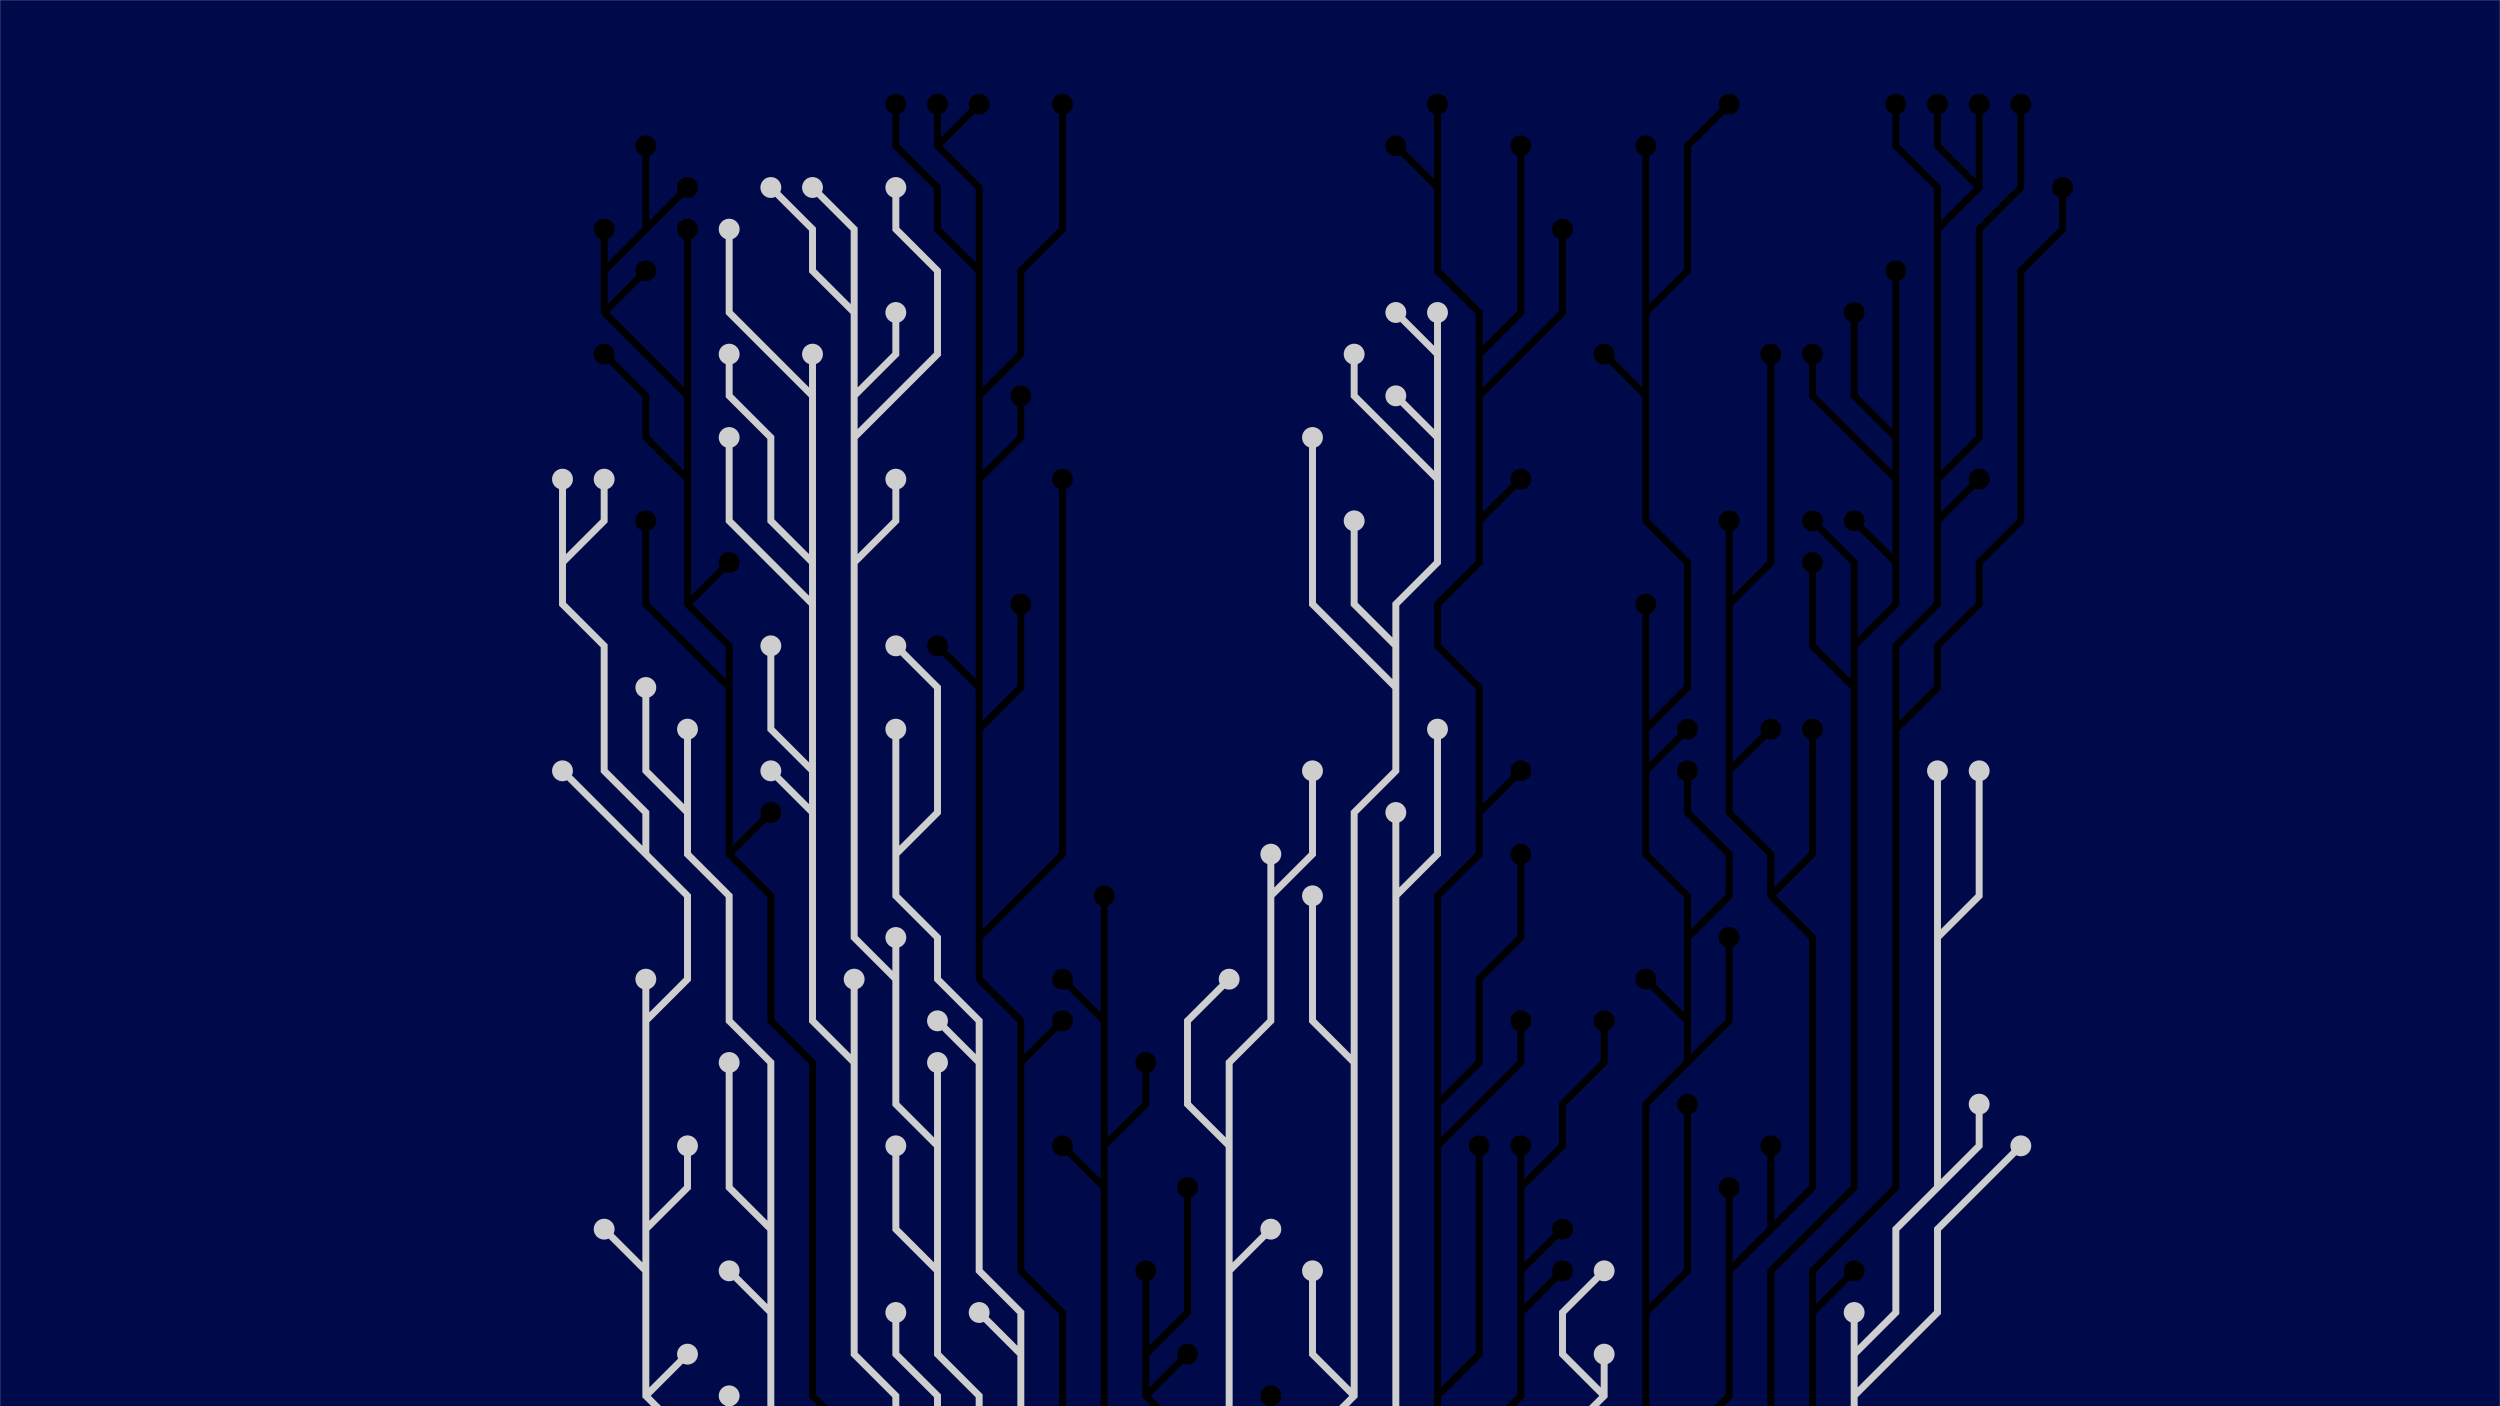 <svg xmlns="http://www.w3.org/2000/svg" version="1.1" xmlns:xlink="http://www.w3.org/1999/xlink" xmlns:svgjs="http://svgjs.com/svgjs" width="1920" height="1080" preserveAspectRatio="none" viewBox="0 0 1920 1080"><g mask="url(&quot;#SvgjsMask1023&quot;)" fill="none"><rect width="1920" height="1080" x="0" y="0" fill="rgba(0, 10, 74, 1)"></rect><g mask="url(&quot;#SvgjsMask1024&quot;)"><path d="M976 1104L976 1072" stroke="rgba(0, 0, 0, 1)" stroke-width="5.33"></path><path d="M968 1072 a8 8 0 1 0 16 0 a8 8 0 1 0 -16 0z" fill="rgba(0, 0, 0, 1)"></path><path d="M944 976L976 944M976 688L1008 656L1008 624L1008 592M944 880L912 848L912 816L912 784L944 752M944 1104L944 1072L944 1040L944 1008L944 976L944 944L944 912L944 880L944 848L944 816L976 784L976 752L976 720L976 688L976 656" stroke="rgba(206, 206, 206, 1)" stroke-width="5.33"></path><path d="M968 656 a8 8 0 1 0 16 0 a8 8 0 1 0 -16 0zM968 944 a8 8 0 1 0 16 0 a8 8 0 1 0 -16 0zM1000 592 a8 8 0 1 0 16 0 a8 8 0 1 0 -16 0zM936 752 a8 8 0 1 0 16 0 a8 8 0 1 0 -16 0z" fill="rgba(206, 206, 206, 1)"></path><path d="M1072 496L1040 464L1040 432L1040 400M1104 336L1072 304M1040 816L1008 784L1008 752L1008 720L1008 688M1072 528L1040 496L1008 464L1008 432L1008 400L1008 368L1008 336M1040 1072L1008 1040L1008 1008L1008 976M1104 368L1072 336L1040 304L1040 272M1104 272L1072 240M1008 1104L1040 1072L1040 1040L1040 1008L1040 976L1040 944L1040 912L1040 880L1040 848L1040 816L1040 784L1040 752L1040 720L1040 688L1040 656L1040 624L1072 592L1072 560L1072 528L1072 496L1072 464L1104 432L1104 400L1104 368L1104 336L1104 304L1104 272L1104 240" stroke="rgba(206, 206, 206, 1)" stroke-width="5.33"></path><path d="M1096 240 a8 8 0 1 0 16 0 a8 8 0 1 0 -16 0zM1032 400 a8 8 0 1 0 16 0 a8 8 0 1 0 -16 0zM1064 304 a8 8 0 1 0 16 0 a8 8 0 1 0 -16 0zM1000 688 a8 8 0 1 0 16 0 a8 8 0 1 0 -16 0zM1000 336 a8 8 0 1 0 16 0 a8 8 0 1 0 -16 0zM1000 976 a8 8 0 1 0 16 0 a8 8 0 1 0 -16 0zM1032 272 a8 8 0 1 0 16 0 a8 8 0 1 0 -16 0zM1064 240 a8 8 0 1 0 16 0 a8 8 0 1 0 -16 0z" fill="rgba(206, 206, 206, 1)"></path><path d="M880 1040L912 1008L912 976L912 944L912 912M880 1072L912 1040M912 1104L880 1072L880 1040L880 1008L880 976" stroke="rgba(0, 0, 0, 1)" stroke-width="5.33"></path><path d="M872 976 a8 8 0 1 0 16 0 a8 8 0 1 0 -16 0zM904 912 a8 8 0 1 0 16 0 a8 8 0 1 0 -16 0zM904 1040 a8 8 0 1 0 16 0 a8 8 0 1 0 -16 0z" fill="rgba(0, 0, 0, 1)"></path><path d="M1072 688L1072 656L1072 624M1072 1104L1072 1072L1072 1040L1072 1008L1072 976L1072 944L1072 912L1072 880L1072 848L1072 816L1072 784L1072 752L1072 720L1072 688L1104 656L1104 624L1104 592L1104 560" stroke="rgba(206, 206, 206, 1)" stroke-width="5.33"></path><path d="M1096 560 a8 8 0 1 0 16 0 a8 8 0 1 0 -16 0zM1064 624 a8 8 0 1 0 16 0 a8 8 0 1 0 -16 0z" fill="rgba(206, 206, 206, 1)"></path><path d="M848 880L880 848L880 816M848 912L816 880M848 784L816 752M848 1104L848 1072L848 1040L848 1008L848 976L848 944L848 912L848 880L848 848L848 816L848 784L848 752L848 720L848 688" stroke="rgba(0, 0, 0, 1)" stroke-width="5.33"></path><path d="M840 688 a8 8 0 1 0 16 0 a8 8 0 1 0 -16 0zM872 816 a8 8 0 1 0 16 0 a8 8 0 1 0 -16 0zM808 880 a8 8 0 1 0 16 0 a8 8 0 1 0 -16 0zM808 752 a8 8 0 1 0 16 0 a8 8 0 1 0 -16 0z" fill="rgba(0, 0, 0, 1)"></path><path d="M1104 848L1136 816L1136 784L1136 752L1168 720L1168 688L1168 656M1136 400L1168 368M1104 880L1136 848L1168 816L1168 784M1136 272L1168 240L1168 208L1168 176L1168 144L1168 112M1104 1072L1136 1040L1136 1008L1136 976L1136 944L1136 912L1136 880M1136 304L1168 272L1200 240L1200 208L1200 176M1136 624L1168 592M1104 144L1072 112M1104 1104L1104 1072L1104 1040L1104 1008L1104 976L1104 944L1104 912L1104 880L1104 848L1104 816L1104 784L1104 752L1104 720L1104 688L1136 656L1136 624L1136 592L1136 560L1136 528L1104 496L1104 464L1136 432L1136 400L1136 368L1136 336L1136 304L1136 272L1136 240L1104 208L1104 176L1104 144L1104 112L1104 80" stroke="rgba(0, 0, 0, 1)" stroke-width="5.33"></path><path d="M1096 80 a8 8 0 1 0 16 0 a8 8 0 1 0 -16 0zM1160 656 a8 8 0 1 0 16 0 a8 8 0 1 0 -16 0zM1160 368 a8 8 0 1 0 16 0 a8 8 0 1 0 -16 0zM1160 784 a8 8 0 1 0 16 0 a8 8 0 1 0 -16 0zM1160 112 a8 8 0 1 0 16 0 a8 8 0 1 0 -16 0zM1128 880 a8 8 0 1 0 16 0 a8 8 0 1 0 -16 0zM1192 176 a8 8 0 1 0 16 0 a8 8 0 1 0 -16 0zM1160 592 a8 8 0 1 0 16 0 a8 8 0 1 0 -16 0zM1064 112 a8 8 0 1 0 16 0 a8 8 0 1 0 -16 0z" fill="rgba(0, 0, 0, 1)"></path><path d="M752 560L784 528L784 496L784 464M752 528L720 496M720 112L752 80M784 816L816 784M752 304L784 272L784 240L784 208L816 176L816 144L816 112L816 80M752 208L720 176L720 144L688 112L688 80M752 368L784 336L784 304M752 720L784 688L816 656L816 624L816 592L816 560L816 528L816 496L816 464L816 432L816 400L816 368M816 1104L816 1072L816 1040L816 1008L784 976L784 944L784 912L784 880L784 848L784 816L784 784L752 752L752 720L752 688L752 656L752 624L752 592L752 560L752 528L752 496L752 464L752 432L752 400L752 368L752 336L752 304L752 272L752 240L752 208L752 176L752 144L720 112L720 80" stroke="rgba(0, 0, 0, 1)" stroke-width="5.33"></path><path d="M712 80 a8 8 0 1 0 16 0 a8 8 0 1 0 -16 0zM776 464 a8 8 0 1 0 16 0 a8 8 0 1 0 -16 0zM712 496 a8 8 0 1 0 16 0 a8 8 0 1 0 -16 0zM744 80 a8 8 0 1 0 16 0 a8 8 0 1 0 -16 0zM808 784 a8 8 0 1 0 16 0 a8 8 0 1 0 -16 0zM808 80 a8 8 0 1 0 16 0 a8 8 0 1 0 -16 0zM680 80 a8 8 0 1 0 16 0 a8 8 0 1 0 -16 0zM776 304 a8 8 0 1 0 16 0 a8 8 0 1 0 -16 0zM808 368 a8 8 0 1 0 16 0 a8 8 0 1 0 -16 0z" fill="rgba(0, 0, 0, 1)"></path><path d="M1168 976L1200 944M1168 912L1200 880L1200 848L1232 816L1232 784M1168 1008L1200 976M1136 1104L1168 1072L1168 1040L1168 1008L1168 976L1168 944L1168 912L1168 880" stroke="rgba(0, 0, 0, 1)" stroke-width="5.33"></path><path d="M1160 880 a8 8 0 1 0 16 0 a8 8 0 1 0 -16 0zM1192 944 a8 8 0 1 0 16 0 a8 8 0 1 0 -16 0zM1224 784 a8 8 0 1 0 16 0 a8 8 0 1 0 -16 0zM1192 976 a8 8 0 1 0 16 0 a8 8 0 1 0 -16 0z" fill="rgba(0, 0, 0, 1)"></path><path d="M688 656L720 624L720 592L720 560L720 528L688 496M752 816L720 784M784 1040L752 1008M784 1104L784 1072L784 1040L784 1008L752 976L752 944L752 912L752 880L752 848L752 816L752 784L720 752L720 720L688 688L688 656L688 624L688 592L688 560" stroke="rgba(206, 206, 206, 1)" stroke-width="5.33"></path><path d="M680 560 a8 8 0 1 0 16 0 a8 8 0 1 0 -16 0zM680 496 a8 8 0 1 0 16 0 a8 8 0 1 0 -16 0zM712 784 a8 8 0 1 0 16 0 a8 8 0 1 0 -16 0zM744 1008 a8 8 0 1 0 16 0 a8 8 0 1 0 -16 0z" fill="rgba(206, 206, 206, 1)"></path><path d="M656 304L688 272L688 240M688 752L688 720M656 432L688 400L688 368M656 336L688 304L720 272L720 240L720 208L688 176L688 144M720 976L688 944L688 912L688 880M656 240L624 208L624 176L592 144M720 880L720 848L720 816M752 1104L752 1072L720 1040L720 1008L720 976L720 944L720 912L720 880L688 848L688 816L688 784L688 752L656 720L656 688L656 656L656 624L656 592L656 560L656 528L656 496L656 464L656 432L656 400L656 368L656 336L656 304L656 272L656 240L656 208L656 176L624 144" stroke="rgba(206, 206, 206, 1)" stroke-width="5.33"></path><path d="M616 144 a8 8 0 1 0 16 0 a8 8 0 1 0 -16 0zM680 240 a8 8 0 1 0 16 0 a8 8 0 1 0 -16 0zM680 720 a8 8 0 1 0 16 0 a8 8 0 1 0 -16 0zM680 368 a8 8 0 1 0 16 0 a8 8 0 1 0 -16 0zM680 144 a8 8 0 1 0 16 0 a8 8 0 1 0 -16 0zM680 880 a8 8 0 1 0 16 0 a8 8 0 1 0 -16 0zM584 144 a8 8 0 1 0 16 0 a8 8 0 1 0 -16 0zM712 816 a8 8 0 1 0 16 0 a8 8 0 1 0 -16 0z" fill="rgba(206, 206, 206, 1)"></path><path d="M1232 1072L1200 1040L1200 1008L1232 976M1200 1104L1232 1072L1232 1040" stroke="rgba(206, 206, 206, 1)" stroke-width="5.33"></path><path d="M1224 1040 a8 8 0 1 0 16 0 a8 8 0 1 0 -16 0zM1224 976 a8 8 0 1 0 16 0 a8 8 0 1 0 -16 0z" fill="rgba(206, 206, 206, 1)"></path><path d="M720 1104L720 1072L688 1040L688 1008" stroke="rgba(206, 206, 206, 1)" stroke-width="5.33"></path><path d="M680 1008 a8 8 0 1 0 16 0 a8 8 0 1 0 -16 0z" fill="rgba(206, 206, 206, 1)"></path><path d="M624 592L592 560L592 528L592 496M656 816L656 784L656 752M624 624L592 592M624 304L592 272L560 240L560 208L560 176M624 432L592 400L592 368L592 336L560 304L560 272M624 464L592 432L560 400L560 368L560 336M688 1104L688 1072L656 1040L656 1008L656 976L656 944L656 912L656 880L656 848L656 816L624 784L624 752L624 720L624 688L624 656L624 624L624 592L624 560L624 528L624 496L624 464L624 432L624 400L624 368L624 336L624 304L624 272" stroke="rgba(206, 206, 206, 1)" stroke-width="5.33"></path><path d="M616 272 a8 8 0 1 0 16 0 a8 8 0 1 0 -16 0zM584 496 a8 8 0 1 0 16 0 a8 8 0 1 0 -16 0zM648 752 a8 8 0 1 0 16 0 a8 8 0 1 0 -16 0zM584 592 a8 8 0 1 0 16 0 a8 8 0 1 0 -16 0zM552 176 a8 8 0 1 0 16 0 a8 8 0 1 0 -16 0zM552 272 a8 8 0 1 0 16 0 a8 8 0 1 0 -16 0zM552 336 a8 8 0 1 0 16 0 a8 8 0 1 0 -16 0z" fill="rgba(206, 206, 206, 1)"></path><path d="M1264 304L1232 272M1264 592L1296 560M1296 784L1264 752M1264 560L1264 528L1264 496L1264 464M1264 1008L1296 976L1296 944L1296 912L1296 880L1296 848M1264 240L1296 208L1296 176L1296 144L1296 112L1328 80M1296 720L1328 688L1328 656L1296 624L1296 592M1296 816L1328 784L1328 752L1328 720M1264 1104L1264 1072L1264 1040L1264 1008L1264 976L1264 944L1264 912L1264 880L1264 848L1296 816L1296 784L1296 752L1296 720L1296 688L1264 656L1264 624L1264 592L1264 560L1296 528L1296 496L1296 464L1296 432L1264 400L1264 368L1264 336L1264 304L1264 272L1264 240L1264 208L1264 176L1264 144L1264 112" stroke="rgba(0, 0, 0, 1)" stroke-width="5.33"></path><path d="M1256 112 a8 8 0 1 0 16 0 a8 8 0 1 0 -16 0zM1224 272 a8 8 0 1 0 16 0 a8 8 0 1 0 -16 0zM1288 560 a8 8 0 1 0 16 0 a8 8 0 1 0 -16 0zM1256 752 a8 8 0 1 0 16 0 a8 8 0 1 0 -16 0zM1256 464 a8 8 0 1 0 16 0 a8 8 0 1 0 -16 0zM1288 848 a8 8 0 1 0 16 0 a8 8 0 1 0 -16 0zM1320 80 a8 8 0 1 0 16 0 a8 8 0 1 0 -16 0zM1288 592 a8 8 0 1 0 16 0 a8 8 0 1 0 -16 0zM1320 720 a8 8 0 1 0 16 0 a8 8 0 1 0 -16 0z" fill="rgba(0, 0, 0, 1)"></path><path d="M528 368L496 336L496 304L464 272M560 656L592 624M560 528L528 496L496 464L496 432L496 400M496 176L528 144M464 240L496 208M528 464L560 432M464 208L464 176M528 304L528 272L528 240L528 208L528 176M656 1104L624 1072L624 1040L624 1008L624 976L624 944L624 912L624 880L624 848L624 816L592 784L592 752L592 720L592 688L560 656L560 624L560 592L560 560L560 528L560 496L528 464L528 432L528 400L528 368L528 336L528 304L496 272L464 240L464 208L496 176L496 144L496 112" stroke="rgba(0, 0, 0, 1)" stroke-width="5.33"></path><path d="M488 112 a8 8 0 1 0 16 0 a8 8 0 1 0 -16 0zM456 272 a8 8 0 1 0 16 0 a8 8 0 1 0 -16 0zM584 624 a8 8 0 1 0 16 0 a8 8 0 1 0 -16 0zM488 400 a8 8 0 1 0 16 0 a8 8 0 1 0 -16 0zM520 144 a8 8 0 1 0 16 0 a8 8 0 1 0 -16 0zM488 208 a8 8 0 1 0 16 0 a8 8 0 1 0 -16 0zM552 432 a8 8 0 1 0 16 0 a8 8 0 1 0 -16 0zM456 176 a8 8 0 1 0 16 0 a8 8 0 1 0 -16 0zM520 176 a8 8 0 1 0 16 0 a8 8 0 1 0 -16 0z" fill="rgba(0, 0, 0, 1)"></path><path d="M1360 944L1360 912L1360 880M1360 688L1392 656L1392 624L1392 592L1392 560M1328 464L1360 432L1360 400L1360 368L1360 336L1360 304L1360 272M1328 976L1328 944L1328 912M1328 592L1360 560M1296 1104L1328 1072L1328 1040L1328 1008L1328 976L1360 944L1392 912L1392 880L1392 848L1392 816L1392 784L1392 752L1392 720L1360 688L1360 656L1328 624L1328 592L1328 560L1328 528L1328 496L1328 464L1328 432L1328 400" stroke="rgba(0, 0, 0, 1)" stroke-width="5.33"></path><path d="M1320 400 a8 8 0 1 0 16 0 a8 8 0 1 0 -16 0zM1352 880 a8 8 0 1 0 16 0 a8 8 0 1 0 -16 0zM1384 560 a8 8 0 1 0 16 0 a8 8 0 1 0 -16 0zM1352 272 a8 8 0 1 0 16 0 a8 8 0 1 0 -16 0zM1320 912 a8 8 0 1 0 16 0 a8 8 0 1 0 -16 0zM1352 560 a8 8 0 1 0 16 0 a8 8 0 1 0 -16 0z" fill="rgba(0, 0, 0, 1)"></path><path d="M528 624L528 592L528 560M592 944L560 912L560 880L560 848L560 816M592 1008L560 976M592 1104L592 1072L592 1040L592 1008L592 976L592 944L592 912L592 880L592 848L592 816L560 784L560 752L560 720L560 688L528 656L528 624L496 592L496 560L496 528" stroke="rgba(206, 206, 206, 1)" stroke-width="5.33"></path><path d="M488 528 a8 8 0 1 0 16 0 a8 8 0 1 0 -16 0zM520 560 a8 8 0 1 0 16 0 a8 8 0 1 0 -16 0zM552 816 a8 8 0 1 0 16 0 a8 8 0 1 0 -16 0zM552 976 a8 8 0 1 0 16 0 a8 8 0 1 0 -16 0z" fill="rgba(206, 206, 206, 1)"></path><path d="M1456 432L1424 400M1456 336L1424 304L1424 272L1424 240M1456 368L1424 336L1392 304L1392 272M1424 496L1424 464L1424 432L1392 400M1424 528L1392 496L1392 464L1392 432M1360 1104L1360 1072L1360 1040L1360 1008L1360 976L1392 944L1424 912L1424 880L1424 848L1424 816L1424 784L1424 752L1424 720L1424 688L1424 656L1424 624L1424 592L1424 560L1424 528L1424 496L1456 464L1456 432L1456 400L1456 368L1456 336L1456 304L1456 272L1456 240L1456 208" stroke="rgba(0, 0, 0, 1)" stroke-width="5.33"></path><path d="M1448 208 a8 8 0 1 0 16 0 a8 8 0 1 0 -16 0zM1416 400 a8 8 0 1 0 16 0 a8 8 0 1 0 -16 0zM1416 240 a8 8 0 1 0 16 0 a8 8 0 1 0 -16 0zM1384 272 a8 8 0 1 0 16 0 a8 8 0 1 0 -16 0zM1384 400 a8 8 0 1 0 16 0 a8 8 0 1 0 -16 0zM1384 432 a8 8 0 1 0 16 0 a8 8 0 1 0 -16 0z" fill="rgba(0, 0, 0, 1)"></path><path d="M560 1104L560 1072" stroke="rgba(206, 206, 206, 1)" stroke-width="5.33"></path><path d="M552 1072 a8 8 0 1 0 16 0 a8 8 0 1 0 -16 0z" fill="rgba(206, 206, 206, 1)"></path><path d="M1488 368L1520 336L1520 304L1520 272L1520 240L1520 208L1520 176L1552 144L1552 112L1552 80M1520 144L1488 112L1488 80M1456 560L1488 528L1488 496L1520 464L1520 432L1552 400L1552 368L1552 336L1552 304L1552 272L1552 240L1552 208L1584 176L1584 144M1488 400L1520 368M1392 1008L1424 976M1488 176L1488 144L1456 112L1456 80M1392 1104L1392 1072L1392 1040L1392 1008L1392 976L1424 944L1456 912L1456 880L1456 848L1456 816L1456 784L1456 752L1456 720L1456 688L1456 656L1456 624L1456 592L1456 560L1456 528L1456 496L1488 464L1488 432L1488 400L1488 368L1488 336L1488 304L1488 272L1488 240L1488 208L1488 176L1520 144L1520 112L1520 80" stroke="rgba(0, 0, 0, 1)" stroke-width="5.33"></path><path d="M1512 80 a8 8 0 1 0 16 0 a8 8 0 1 0 -16 0zM1544 80 a8 8 0 1 0 16 0 a8 8 0 1 0 -16 0zM1480 80 a8 8 0 1 0 16 0 a8 8 0 1 0 -16 0zM1576 144 a8 8 0 1 0 16 0 a8 8 0 1 0 -16 0zM1512 368 a8 8 0 1 0 16 0 a8 8 0 1 0 -16 0zM1416 976 a8 8 0 1 0 16 0 a8 8 0 1 0 -16 0zM1448 80 a8 8 0 1 0 16 0 a8 8 0 1 0 -16 0z" fill="rgba(0, 0, 0, 1)"></path><path d="M432 432L464 400L464 368M496 656L464 624L432 592M496 976L464 944M496 784L496 752M496 944L528 912L528 880M496 1072L528 1040M528 1104L496 1072L496 1040L496 1008L496 976L496 944L496 912L496 880L496 848L496 816L496 784L528 752L528 720L528 688L496 656L496 624L464 592L464 560L464 528L464 496L432 464L432 432L432 400L432 368" stroke="rgba(206, 206, 206, 1)" stroke-width="5.33"></path><path d="M424 368 a8 8 0 1 0 16 0 a8 8 0 1 0 -16 0zM456 368 a8 8 0 1 0 16 0 a8 8 0 1 0 -16 0zM424 592 a8 8 0 1 0 16 0 a8 8 0 1 0 -16 0zM456 944 a8 8 0 1 0 16 0 a8 8 0 1 0 -16 0zM488 752 a8 8 0 1 0 16 0 a8 8 0 1 0 -16 0zM520 880 a8 8 0 1 0 16 0 a8 8 0 1 0 -16 0zM520 1040 a8 8 0 1 0 16 0 a8 8 0 1 0 -16 0z" fill="rgba(206, 206, 206, 1)"></path><path d="M1424 1040L1424 1008M1488 720L1520 688L1520 656L1520 624L1520 592M1488 912L1520 880L1520 848M1424 1072L1456 1040L1488 1008L1488 976L1488 944L1520 912L1552 880M1424 1104L1424 1072L1424 1040L1456 1008L1456 976L1456 944L1488 912L1488 880L1488 848L1488 816L1488 784L1488 752L1488 720L1488 688L1488 656L1488 624L1488 592" stroke="rgba(206, 206, 206, 1)" stroke-width="5.33"></path><path d="M1480 592 a8 8 0 1 0 16 0 a8 8 0 1 0 -16 0zM1416 1008 a8 8 0 1 0 16 0 a8 8 0 1 0 -16 0zM1512 592 a8 8 0 1 0 16 0 a8 8 0 1 0 -16 0zM1512 848 a8 8 0 1 0 16 0 a8 8 0 1 0 -16 0zM1544 880 a8 8 0 1 0 16 0 a8 8 0 1 0 -16 0z" fill="rgba(206, 206, 206, 1)"></path></g></g><defs><mask id="SvgjsMask1023"><rect width="1920" height="1080" fill="#ffffff"></rect></mask><mask id="SvgjsMask1024"><rect width="1920" height="1080" fill="white"></rect><path d="M972 1072 a4 4 0 1 0 8 0 a4 4 0 1 0 -8 0z" fill="black"></path><path d="M972 656 a4 4 0 1 0 8 0 a4 4 0 1 0 -8 0zM972 944 a4 4 0 1 0 8 0 a4 4 0 1 0 -8 0zM1004 592 a4 4 0 1 0 8 0 a4 4 0 1 0 -8 0zM940 752 a4 4 0 1 0 8 0 a4 4 0 1 0 -8 0z" fill="black"></path><path d="M1100 240 a4 4 0 1 0 8 0 a4 4 0 1 0 -8 0zM1036 400 a4 4 0 1 0 8 0 a4 4 0 1 0 -8 0zM1068 304 a4 4 0 1 0 8 0 a4 4 0 1 0 -8 0zM1004 688 a4 4 0 1 0 8 0 a4 4 0 1 0 -8 0zM1004 336 a4 4 0 1 0 8 0 a4 4 0 1 0 -8 0zM1004 976 a4 4 0 1 0 8 0 a4 4 0 1 0 -8 0zM1036 272 a4 4 0 1 0 8 0 a4 4 0 1 0 -8 0zM1068 240 a4 4 0 1 0 8 0 a4 4 0 1 0 -8 0z" fill="black"></path><path d="M876 976 a4 4 0 1 0 8 0 a4 4 0 1 0 -8 0zM908 912 a4 4 0 1 0 8 0 a4 4 0 1 0 -8 0zM908 1040 a4 4 0 1 0 8 0 a4 4 0 1 0 -8 0z" fill="black"></path><path d="M1100 560 a4 4 0 1 0 8 0 a4 4 0 1 0 -8 0zM1068 624 a4 4 0 1 0 8 0 a4 4 0 1 0 -8 0z" fill="black"></path><path d="M844 688 a4 4 0 1 0 8 0 a4 4 0 1 0 -8 0zM876 816 a4 4 0 1 0 8 0 a4 4 0 1 0 -8 0zM812 880 a4 4 0 1 0 8 0 a4 4 0 1 0 -8 0zM812 752 a4 4 0 1 0 8 0 a4 4 0 1 0 -8 0z" fill="black"></path><path d="M1100 80 a4 4 0 1 0 8 0 a4 4 0 1 0 -8 0zM1164 656 a4 4 0 1 0 8 0 a4 4 0 1 0 -8 0zM1164 368 a4 4 0 1 0 8 0 a4 4 0 1 0 -8 0zM1164 784 a4 4 0 1 0 8 0 a4 4 0 1 0 -8 0zM1164 112 a4 4 0 1 0 8 0 a4 4 0 1 0 -8 0zM1132 880 a4 4 0 1 0 8 0 a4 4 0 1 0 -8 0zM1196 176 a4 4 0 1 0 8 0 a4 4 0 1 0 -8 0zM1164 592 a4 4 0 1 0 8 0 a4 4 0 1 0 -8 0zM1068 112 a4 4 0 1 0 8 0 a4 4 0 1 0 -8 0z" fill="black"></path><path d="M716 80 a4 4 0 1 0 8 0 a4 4 0 1 0 -8 0zM780 464 a4 4 0 1 0 8 0 a4 4 0 1 0 -8 0zM716 496 a4 4 0 1 0 8 0 a4 4 0 1 0 -8 0zM748 80 a4 4 0 1 0 8 0 a4 4 0 1 0 -8 0zM812 784 a4 4 0 1 0 8 0 a4 4 0 1 0 -8 0zM812 80 a4 4 0 1 0 8 0 a4 4 0 1 0 -8 0zM684 80 a4 4 0 1 0 8 0 a4 4 0 1 0 -8 0zM780 304 a4 4 0 1 0 8 0 a4 4 0 1 0 -8 0zM812 368 a4 4 0 1 0 8 0 a4 4 0 1 0 -8 0z" fill="black"></path><path d="M1164 880 a4 4 0 1 0 8 0 a4 4 0 1 0 -8 0zM1196 944 a4 4 0 1 0 8 0 a4 4 0 1 0 -8 0zM1228 784 a4 4 0 1 0 8 0 a4 4 0 1 0 -8 0zM1196 976 a4 4 0 1 0 8 0 a4 4 0 1 0 -8 0z" fill="black"></path><path d="M684 560 a4 4 0 1 0 8 0 a4 4 0 1 0 -8 0zM684 496 a4 4 0 1 0 8 0 a4 4 0 1 0 -8 0zM716 784 a4 4 0 1 0 8 0 a4 4 0 1 0 -8 0zM748 1008 a4 4 0 1 0 8 0 a4 4 0 1 0 -8 0z" fill="black"></path><path d="M620 144 a4 4 0 1 0 8 0 a4 4 0 1 0 -8 0zM684 240 a4 4 0 1 0 8 0 a4 4 0 1 0 -8 0zM684 720 a4 4 0 1 0 8 0 a4 4 0 1 0 -8 0zM684 368 a4 4 0 1 0 8 0 a4 4 0 1 0 -8 0zM684 144 a4 4 0 1 0 8 0 a4 4 0 1 0 -8 0zM684 880 a4 4 0 1 0 8 0 a4 4 0 1 0 -8 0zM588 144 a4 4 0 1 0 8 0 a4 4 0 1 0 -8 0zM716 816 a4 4 0 1 0 8 0 a4 4 0 1 0 -8 0z" fill="black"></path><path d="M1228 1040 a4 4 0 1 0 8 0 a4 4 0 1 0 -8 0zM1228 976 a4 4 0 1 0 8 0 a4 4 0 1 0 -8 0z" fill="black"></path><path d="M684 1008 a4 4 0 1 0 8 0 a4 4 0 1 0 -8 0z" fill="black"></path><path d="M620 272 a4 4 0 1 0 8 0 a4 4 0 1 0 -8 0zM588 496 a4 4 0 1 0 8 0 a4 4 0 1 0 -8 0zM652 752 a4 4 0 1 0 8 0 a4 4 0 1 0 -8 0zM588 592 a4 4 0 1 0 8 0 a4 4 0 1 0 -8 0zM556 176 a4 4 0 1 0 8 0 a4 4 0 1 0 -8 0zM556 272 a4 4 0 1 0 8 0 a4 4 0 1 0 -8 0zM556 336 a4 4 0 1 0 8 0 a4 4 0 1 0 -8 0z" fill="black"></path><path d="M1260 112 a4 4 0 1 0 8 0 a4 4 0 1 0 -8 0zM1228 272 a4 4 0 1 0 8 0 a4 4 0 1 0 -8 0zM1292 560 a4 4 0 1 0 8 0 a4 4 0 1 0 -8 0zM1260 752 a4 4 0 1 0 8 0 a4 4 0 1 0 -8 0zM1260 464 a4 4 0 1 0 8 0 a4 4 0 1 0 -8 0zM1292 848 a4 4 0 1 0 8 0 a4 4 0 1 0 -8 0zM1324 80 a4 4 0 1 0 8 0 a4 4 0 1 0 -8 0zM1292 592 a4 4 0 1 0 8 0 a4 4 0 1 0 -8 0zM1324 720 a4 4 0 1 0 8 0 a4 4 0 1 0 -8 0z" fill="black"></path><path d="M492 112 a4 4 0 1 0 8 0 a4 4 0 1 0 -8 0zM460 272 a4 4 0 1 0 8 0 a4 4 0 1 0 -8 0zM588 624 a4 4 0 1 0 8 0 a4 4 0 1 0 -8 0zM492 400 a4 4 0 1 0 8 0 a4 4 0 1 0 -8 0zM524 144 a4 4 0 1 0 8 0 a4 4 0 1 0 -8 0zM492 208 a4 4 0 1 0 8 0 a4 4 0 1 0 -8 0zM556 432 a4 4 0 1 0 8 0 a4 4 0 1 0 -8 0zM460 176 a4 4 0 1 0 8 0 a4 4 0 1 0 -8 0zM524 176 a4 4 0 1 0 8 0 a4 4 0 1 0 -8 0z" fill="black"></path><path d="M1324 400 a4 4 0 1 0 8 0 a4 4 0 1 0 -8 0zM1356 880 a4 4 0 1 0 8 0 a4 4 0 1 0 -8 0zM1388 560 a4 4 0 1 0 8 0 a4 4 0 1 0 -8 0zM1356 272 a4 4 0 1 0 8 0 a4 4 0 1 0 -8 0zM1324 912 a4 4 0 1 0 8 0 a4 4 0 1 0 -8 0zM1356 560 a4 4 0 1 0 8 0 a4 4 0 1 0 -8 0z" fill="black"></path><path d="M492 528 a4 4 0 1 0 8 0 a4 4 0 1 0 -8 0zM524 560 a4 4 0 1 0 8 0 a4 4 0 1 0 -8 0zM556 816 a4 4 0 1 0 8 0 a4 4 0 1 0 -8 0zM556 976 a4 4 0 1 0 8 0 a4 4 0 1 0 -8 0z" fill="black"></path><path d="M1452 208 a4 4 0 1 0 8 0 a4 4 0 1 0 -8 0zM1420 400 a4 4 0 1 0 8 0 a4 4 0 1 0 -8 0zM1420 240 a4 4 0 1 0 8 0 a4 4 0 1 0 -8 0zM1388 272 a4 4 0 1 0 8 0 a4 4 0 1 0 -8 0zM1388 400 a4 4 0 1 0 8 0 a4 4 0 1 0 -8 0zM1388 432 a4 4 0 1 0 8 0 a4 4 0 1 0 -8 0z" fill="black"></path><path d="M556 1072 a4 4 0 1 0 8 0 a4 4 0 1 0 -8 0z" fill="black"></path><path d="M1516 80 a4 4 0 1 0 8 0 a4 4 0 1 0 -8 0zM1548 80 a4 4 0 1 0 8 0 a4 4 0 1 0 -8 0zM1484 80 a4 4 0 1 0 8 0 a4 4 0 1 0 -8 0zM1580 144 a4 4 0 1 0 8 0 a4 4 0 1 0 -8 0zM1516 368 a4 4 0 1 0 8 0 a4 4 0 1 0 -8 0zM1420 976 a4 4 0 1 0 8 0 a4 4 0 1 0 -8 0zM1452 80 a4 4 0 1 0 8 0 a4 4 0 1 0 -8 0z" fill="black"></path><path d="M428 368 a4 4 0 1 0 8 0 a4 4 0 1 0 -8 0zM460 368 a4 4 0 1 0 8 0 a4 4 0 1 0 -8 0zM428 592 a4 4 0 1 0 8 0 a4 4 0 1 0 -8 0zM460 944 a4 4 0 1 0 8 0 a4 4 0 1 0 -8 0zM492 752 a4 4 0 1 0 8 0 a4 4 0 1 0 -8 0zM524 880 a4 4 0 1 0 8 0 a4 4 0 1 0 -8 0zM524 1040 a4 4 0 1 0 8 0 a4 4 0 1 0 -8 0z" fill="black"></path><path d="M1484 592 a4 4 0 1 0 8 0 a4 4 0 1 0 -8 0zM1420 1008 a4 4 0 1 0 8 0 a4 4 0 1 0 -8 0zM1516 592 a4 4 0 1 0 8 0 a4 4 0 1 0 -8 0zM1516 848 a4 4 0 1 0 8 0 a4 4 0 1 0 -8 0zM1548 880 a4 4 0 1 0 8 0 a4 4 0 1 0 -8 0z" fill="black"></path></mask></defs></svg>